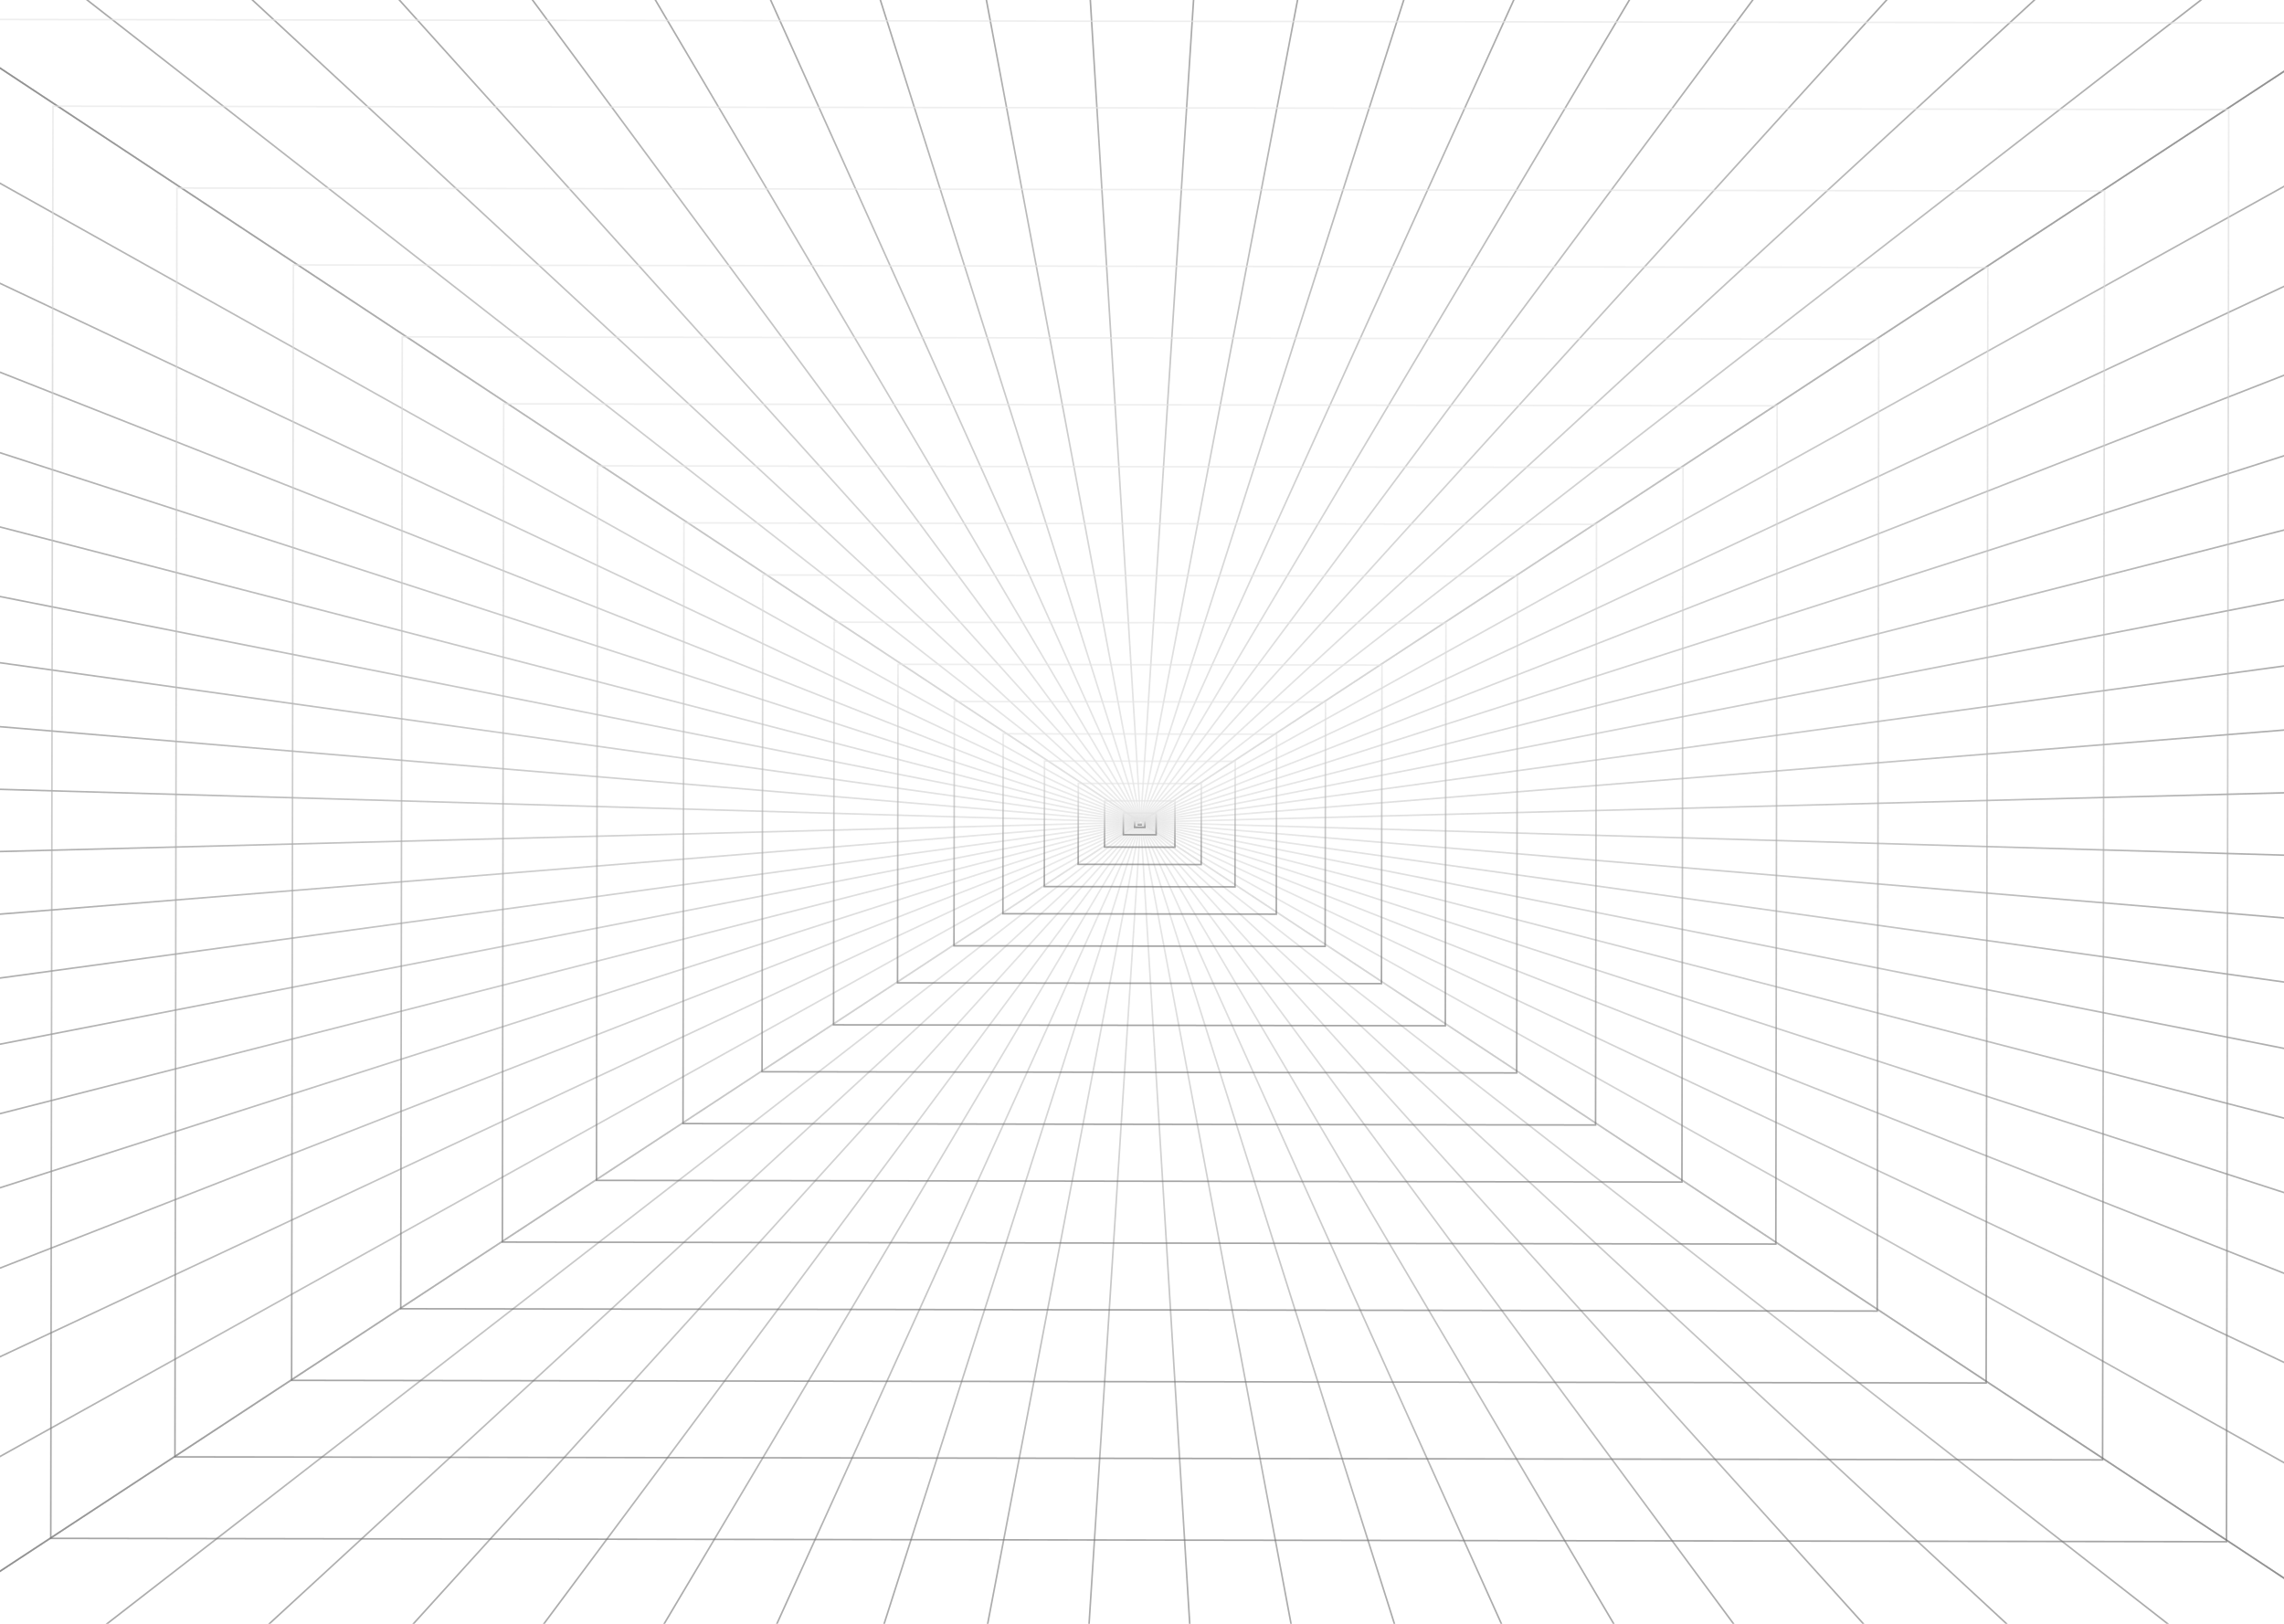 <svg width="1440" height="1024" viewBox="0 0 1440 1024" fill="none" xmlns="http://www.w3.org/2000/svg">
<path d="M718.321 519.044L-107.847 1061.71" stroke="url(#paint0_linear_3_380)" stroke-opacity="0.63"/>
<path d="M718.408 519.044L18.549 1061.91" stroke="url(#paint1_linear_3_380)" stroke-opacity="0.63"/>
<path d="M718.495 519.044L128.38 1062.08" stroke="url(#paint2_linear_3_380)" stroke-opacity="0.63"/>
<path d="M718.582 519.044L225.95 1062.23" stroke="url(#paint3_linear_3_380)" stroke-opacity="0.63"/>
<path d="M718.669 519.044L314.347 1062.37" stroke="url(#paint4_linear_3_380)" stroke-opacity="0.63"/>
<path d="M718.756 519.044L395.867 1062.5" stroke="url(#paint5_linear_3_380)" stroke-opacity="0.63"/>
<path d="M718.843 519.044L472.287 1062.62" stroke="url(#paint6_linear_3_380)" stroke-opacity="0.63"/>
<path d="M718.93 519.045L545.031 1062.73" stroke="url(#paint7_linear_3_380)" stroke-opacity="0.63"/>
<path d="M719.017 519.045L615.293 1062.84" stroke="url(#paint8_linear_3_380)" stroke-opacity="0.63"/>
<path d="M719.104 519.045L684.121 1062.95" stroke="url(#paint9_linear_3_380)" stroke-opacity="0.63"/>
<path d="M719.191 519.045L752.479 1063.05" stroke="url(#paint10_linear_3_380)" stroke-opacity="0.63"/>
<path d="M719.278 519.045L821.306 1063.16" stroke="url(#paint11_linear_3_380)" stroke-opacity="0.63"/>
<path d="M719.365 519.045L891.569 1063.27" stroke="url(#paint12_linear_3_380)" stroke-opacity="0.63"/>
<path d="M719.452 519.045L964.313 1063.38" stroke="url(#paint13_linear_3_380)" stroke-opacity="0.63"/>
<path d="M719.539 519.045L1040.73 1063.5" stroke="url(#paint14_linear_3_380)" stroke-opacity="0.63"/>
<path d="M719.626 519.046L1122.25 1063.63" stroke="url(#paint15_linear_3_380)" stroke-opacity="0.63"/>
<path d="M719.713 519.046L1210.65 1063.77" stroke="url(#paint16_linear_3_380)" stroke-opacity="0.63"/>
<path d="M719.8 519.046L1308.22 1063.92" stroke="url(#paint17_linear_3_380)" stroke-opacity="0.63"/>
<path d="M719.886 519.046L1418.05 1064.09" stroke="url(#paint18_linear_3_380)" stroke-opacity="0.63"/>
<path d="M719.973 519.046L1544.45 1064.29" stroke="url(#paint19_linear_3_380)" stroke-opacity="0.63"/>
<path d="M718.323 517.954L-106.151 -27.287" stroke="url(#paint20_linear_3_380)" stroke-opacity="0.63"/>
<path d="M718.323 518.012L-106.281 56.019" stroke="url(#paint21_linear_3_380)" stroke-opacity="0.63"/>
<path d="M718.322 518.069L-106.393 128.407" stroke="url(#paint22_linear_3_380)" stroke-opacity="0.63"/>
<path d="M718.322 518.126L-106.494 192.714" stroke="url(#paint23_linear_3_380)" stroke-opacity="0.63"/>
<path d="M718.322 518.184L-106.584 250.974" stroke="url(#paint24_linear_3_380)" stroke-opacity="0.63"/>
<path d="M718.322 518.241L-106.668 304.703" stroke="url(#paint25_linear_3_380)" stroke-opacity="0.63"/>
<path d="M718.322 518.298L-106.747 355.07" stroke="url(#paint26_linear_3_380)" stroke-opacity="0.63"/>
<path d="M718.322 518.356L-106.821 403.014" stroke="url(#paint27_linear_3_380)" stroke-opacity="0.63"/>
<path d="M718.322 518.413L-106.894 449.323" stroke="url(#paint28_linear_3_380)" stroke-opacity="0.63"/>
<path d="M718.322 518.47L-106.964 494.686" stroke="url(#paint29_linear_3_380)" stroke-opacity="0.63"/>
<path d="M718.322 518.527L-107.034 539.74" stroke="url(#paint30_linear_3_380)" stroke-opacity="0.63"/>
<path d="M718.322 518.585L-107.105 585.103" stroke="url(#paint31_linear_3_380)" stroke-opacity="0.63"/>
<path d="M718.322 518.642L-107.177 631.411" stroke="url(#paint32_linear_3_380)" stroke-opacity="0.63"/>
<path d="M718.321 518.699L-107.252 679.356" stroke="url(#paint33_linear_3_380)" stroke-opacity="0.63"/>
<path d="M718.321 518.757L-107.33 729.723" stroke="url(#paint34_linear_3_380)" stroke-opacity="0.63"/>
<path d="M718.321 518.814L-107.414 783.451" stroke="url(#paint35_linear_3_380)" stroke-opacity="0.63"/>
<path d="M718.321 518.871L-107.505 841.712" stroke="url(#paint36_linear_3_380)" stroke-opacity="0.63"/>
<path d="M718.321 518.929L-107.605 906.019" stroke="url(#paint37_linear_3_380)" stroke-opacity="0.63"/>
<path d="M718.321 518.986L-107.718 978.406" stroke="url(#paint38_linear_3_380)" stroke-opacity="0.63"/>
<path d="M718.321 519.043L-107.848 1061.71" stroke="url(#paint39_linear_3_380)" stroke-opacity="0.63"/>
<path d="M719.975 517.957L1546.14 -24.712" stroke="url(#paint40_linear_3_380)" stroke-opacity="0.63"/>
<path d="M719.888 517.957L1419.75 -24.909" stroke="url(#paint41_linear_3_380)" stroke-opacity="0.63"/>
<path d="M719.801 517.957L1309.92 -25.08" stroke="url(#paint42_linear_3_380)" stroke-opacity="0.63"/>
<path d="M719.714 517.957L1212.35 -25.232" stroke="url(#paint43_linear_3_380)" stroke-opacity="0.63"/>
<path d="M719.627 517.957L1123.95 -25.369" stroke="url(#paint44_linear_3_380)" stroke-opacity="0.63"/>
<path d="M719.54 517.956L1042.43 -25.497" stroke="url(#paint45_linear_3_380)" stroke-opacity="0.63"/>
<path d="M719.453 517.956L966.009 -25.616" stroke="url(#paint46_linear_3_380)" stroke-opacity="0.63"/>
<path d="M719.366 517.956L893.265 -25.729" stroke="url(#paint47_linear_3_380)" stroke-opacity="0.63"/>
<path d="M719.279 517.956L823.003 -25.838" stroke="url(#paint48_linear_3_380)" stroke-opacity="0.63"/>
<path d="M719.192 517.956L754.175 -25.946" stroke="url(#paint49_linear_3_380)" stroke-opacity="0.63"/>
<path d="M719.105 517.956L685.817 -26.052" stroke="url(#paint50_linear_3_380)" stroke-opacity="0.63"/>
<path d="M719.018 517.956L616.99 -26.159" stroke="url(#paint51_linear_3_380)" stroke-opacity="0.63"/>
<path d="M718.931 517.956L546.727 -26.269" stroke="url(#paint52_linear_3_380)" stroke-opacity="0.63"/>
<path d="M718.845 517.955L473.983 -26.382" stroke="url(#paint53_linear_3_380)" stroke-opacity="0.63"/>
<path d="M718.758 517.955L397.564 -26.501" stroke="url(#paint54_linear_3_380)" stroke-opacity="0.63"/>
<path d="M718.67 517.955L316.043 -26.628" stroke="url(#paint55_linear_3_380)" stroke-opacity="0.63"/>
<path d="M718.584 517.955L227.647 -26.766" stroke="url(#paint56_linear_3_380)" stroke-opacity="0.63"/>
<path d="M718.497 517.955L130.076 -26.918" stroke="url(#paint57_linear_3_380)" stroke-opacity="0.63"/>
<path d="M718.41 517.955L20.246 -27.089" stroke="url(#paint58_linear_3_380)" stroke-opacity="0.63"/>
<path d="M718.323 517.955L-106.151 -27.286" stroke="url(#paint59_linear_3_380)" stroke-opacity="0.63"/>
<path d="M719.973 519.046L1544.45 1064.29" stroke="url(#paint60_linear_3_380)" stroke-opacity="0.63"/>
<path d="M719.973 518.989L1544.58 980.981" stroke="url(#paint61_linear_3_380)" stroke-opacity="0.63"/>
<path d="M719.973 518.932L1544.69 908.594" stroke="url(#paint62_linear_3_380)" stroke-opacity="0.63"/>
<path d="M719.974 518.874L1544.79 844.287" stroke="url(#paint63_linear_3_380)" stroke-opacity="0.63"/>
<path d="M719.974 518.817L1544.88 786.026" stroke="url(#paint64_linear_3_380)" stroke-opacity="0.63"/>
<path d="M719.974 518.76L1544.96 732.297" stroke="url(#paint65_linear_3_380)" stroke-opacity="0.63"/>
<path d="M719.974 518.702L1545.04 681.931" stroke="url(#paint66_linear_3_380)" stroke-opacity="0.63"/>
<path d="M719.974 518.645L1545.12 633.986" stroke="url(#paint67_linear_3_380)" stroke-opacity="0.63"/>
<path d="M719.974 518.588L1545.19 587.677" stroke="url(#paint68_linear_3_380)" stroke-opacity="0.63"/>
<path d="M719.974 518.53L1545.26 542.314" stroke="url(#paint69_linear_3_380)" stroke-opacity="0.63"/>
<path d="M719.974 518.473L1545.33 497.261" stroke="url(#paint70_linear_3_380)" stroke-opacity="0.63"/>
<path d="M719.974 518.416L1545.4 451.898" stroke="url(#paint71_linear_3_380)" stroke-opacity="0.63"/>
<path d="M719.974 518.358L1545.47 405.589" stroke="url(#paint72_linear_3_380)" stroke-opacity="0.63"/>
<path d="M719.974 518.301L1545.55 357.645" stroke="url(#paint73_linear_3_380)" stroke-opacity="0.63"/>
<path d="M719.974 518.244L1545.63 307.278" stroke="url(#paint74_linear_3_380)" stroke-opacity="0.63"/>
<path d="M719.975 518.186L1545.71 253.549" stroke="url(#paint75_linear_3_380)" stroke-opacity="0.63"/>
<path d="M719.975 518.129L1545.8 195.288" stroke="url(#paint76_linear_3_380)" stroke-opacity="0.63"/>
<path d="M719.975 518.072L1545.9 130.981" stroke="url(#paint77_linear_3_380)" stroke-opacity="0.63"/>
<path d="M719.975 518.014L1546.01 58.594" stroke="url(#paint78_linear_3_380)" stroke-opacity="0.63"/>
<path d="M719.975 517.957L1546.14 -24.712" stroke="url(#paint79_linear_3_380)" stroke-opacity="0.63"/>
<path d="M1576 -43L-137.08 -45.669L-138.837 1082.22L1574.24 1084.88L1576 -43Z" stroke="url(#paint80_linear_3_380)" stroke-opacity="0.63"/>
<path d="M1488.21 14.606L-49.468 12.21L-51.045 1024.61L1486.63 1027.01L1488.21 14.606Z" stroke="url(#paint81_linear_3_380)" stroke-opacity="0.63"/>
<path d="M1405.16 69.098L33.408 66.96L32.001 970.118L1403.75 972.255L1405.16 69.098Z" stroke="url(#paint82_linear_3_380)" stroke-opacity="0.63"/>
<path d="M1326.86 120.476L111.548 118.582L110.301 918.739L1325.62 920.633L1326.86 120.476Z" stroke="url(#paint83_linear_3_380)" stroke-opacity="0.63"/>
<path d="M1253.31 168.74L184.952 167.075L183.856 870.475L1252.21 872.14L1253.31 168.74Z" stroke="url(#paint84_linear_3_380)" stroke-opacity="0.63"/>
<path d="M1184.5 213.89L253.621 212.44L252.666 825.325L1183.54 826.775L1184.5 213.89Z" stroke="url(#paint85_linear_3_380)" stroke-opacity="0.63"/>
<path d="M1120.43 255.927L317.554 254.676L316.73 783.288L1119.61 784.539L1120.43 255.927Z" stroke="url(#paint86_linear_3_380)" stroke-opacity="0.63"/>
<path d="M1061.11 294.85L376.751 293.783L376.049 744.365L1060.41 745.432L1061.11 294.85Z" stroke="url(#paint87_linear_3_380)" stroke-opacity="0.63"/>
<path d="M1006.54 330.659L431.212 329.762L430.622 708.556L1005.95 709.453L1006.54 330.659Z" stroke="url(#paint88_linear_3_380)" stroke-opacity="0.63"/>
<path d="M956.713 363.354L480.938 362.613L480.45 675.861L956.225 676.603L956.713 363.354Z" stroke="url(#paint89_linear_3_380)" stroke-opacity="0.63"/>
<path d="M911.631 392.935L525.928 392.334L525.532 646.28L911.236 646.881L911.631 392.935Z" stroke="url(#paint90_linear_3_380)" stroke-opacity="0.63"/>
<path d="M871.295 419.403L566.181 418.927L565.868 619.812L870.982 620.288L871.295 419.403Z" stroke="url(#paint91_linear_3_380)" stroke-opacity="0.63"/>
<path d="M835.703 442.756L601.7 442.392L601.46 596.459L835.463 596.823L835.703 442.756Z" stroke="url(#paint92_linear_3_380)" stroke-opacity="0.63"/>
<path d="M804.858 462.996L632.482 462.728L632.305 576.219L804.681 576.488L804.858 462.996Z" stroke="url(#paint93_linear_3_380)" stroke-opacity="0.63"/>
<path d="M778.758 480.122L658.529 479.935L658.405 559.093L778.634 559.28L778.758 480.122Z" stroke="url(#paint94_linear_3_380)" stroke-opacity="0.63"/>
<path d="M757.403 494.134L679.84 494.013L679.76 545.081L757.323 545.202L757.403 494.134Z" stroke="url(#paint95_linear_3_380)" stroke-opacity="0.63"/>
<path d="M740.794 505.033L696.415 504.964L696.369 534.182L740.748 534.251L740.794 505.033Z" stroke="url(#paint96_linear_3_380)" stroke-opacity="0.63"/>
<path d="M728.93 512.817L708.254 512.785L708.233 526.398L728.909 526.43L728.93 512.817Z" stroke="url(#paint97_linear_3_380)" stroke-opacity="0.63"/>
<path d="M721.812 517.488L715.358 517.478L715.351 521.727L721.805 521.737L721.812 517.488Z" stroke="url(#paint98_linear_3_380)" stroke-opacity="0.63"/>
<path d="M719.439 519.045L717.726 519.042L717.724 520.171L719.437 520.174L719.439 519.045Z" stroke="url(#paint99_linear_3_380)" stroke-opacity="0.63"/>
<defs>
<linearGradient id="paint0_linear_3_380" x1="718.738" y1="519.319" x2="217.677" y2="1276.99" gradientUnits="userSpaceOnUse">
<stop stop-color="#E4E4E4"/>
<stop offset="1" stop-color="#707070"/>
</linearGradient>
<linearGradient id="paint1_linear_3_380" x1="718.844" y1="519.288" x2="320.162" y2="1230.89" gradientUnits="userSpaceOnUse">
<stop stop-color="#E4E4E4"/>
<stop offset="1" stop-color="#707070"/>
</linearGradient>
<linearGradient id="paint2_linear_3_380" x1="718.947" y1="519.257" x2="401.502" y2="1191.13" gradientUnits="userSpaceOnUse">
<stop stop-color="#E4E4E4"/>
<stop offset="1" stop-color="#707070"/>
</linearGradient>
<linearGradient id="paint3_linear_3_380" x1="719.047" y1="519.227" x2="467.257" y2="1157.43" gradientUnits="userSpaceOnUse">
<stop stop-color="#E4E4E4"/>
<stop offset="1" stop-color="#707070"/>
</linearGradient>
<linearGradient id="paint4_linear_3_380" x1="719.145" y1="519.198" x2="521.464" y2="1129.46" gradientUnits="userSpaceOnUse">
<stop stop-color="#E4E4E4"/>
<stop offset="1" stop-color="#707070"/>
</linearGradient>
<linearGradient id="paint5_linear_3_380" x1="719.24" y1="519.17" x2="567.133" y2="1106.83" gradientUnits="userSpaceOnUse">
<stop stop-color="#E4E4E4"/>
<stop offset="1" stop-color="#707070"/>
</linearGradient>
<linearGradient id="paint6_linear_3_380" x1="719.333" y1="519.141" x2="606.559" y2="1089.18" gradientUnits="userSpaceOnUse">
<stop stop-color="#E4E4E4"/>
<stop offset="1" stop-color="#707070"/>
</linearGradient>
<linearGradient id="paint7_linear_3_380" x1="719.425" y1="519.114" x2="641.551" y2="1076.22" gradientUnits="userSpaceOnUse">
<stop stop-color="#E4E4E4"/>
<stop offset="1" stop-color="#707070"/>
</linearGradient>
<linearGradient id="paint8_linear_3_380" x1="719.515" y1="519.086" x2="673.582" y2="1067.72" gradientUnits="userSpaceOnUse">
<stop stop-color="#E4E4E4"/>
<stop offset="1" stop-color="#707070"/>
</linearGradient>
<linearGradient id="paint9_linear_3_380" x1="719.604" y1="519.059" x2="703.913" y2="1063.52" gradientUnits="userSpaceOnUse">
<stop stop-color="#E4E4E4"/>
<stop offset="1" stop-color="#707070"/>
</linearGradient>
<linearGradient id="paint10_linear_3_380" x1="719.691" y1="519.032" x2="733.685" y2="1063.54" gradientUnits="userSpaceOnUse">
<stop stop-color="#E4E4E4"/>
<stop offset="1" stop-color="#707070"/>
</linearGradient>
<linearGradient id="paint11_linear_3_380" x1="719.776" y1="519.005" x2="764" y2="1067.78" gradientUnits="userSpaceOnUse">
<stop stop-color="#E4E4E4"/>
<stop offset="1" stop-color="#707070"/>
</linearGradient>
<linearGradient id="paint12_linear_3_380" x1="719.86" y1="518.978" x2="795.998" y2="1076.33" gradientUnits="userSpaceOnUse">
<stop stop-color="#E4E4E4"/>
<stop offset="1" stop-color="#707070"/>
</linearGradient>
<linearGradient id="paint13_linear_3_380" x1="719.942" y1="518.95" x2="830.94" y2="1089.34" gradientUnits="userSpaceOnUse">
<stop stop-color="#E4E4E4"/>
<stop offset="1" stop-color="#707070"/>
</linearGradient>
<linearGradient id="paint14_linear_3_380" x1="720.023" y1="518.922" x2="870.298" y2="1107.05" gradientUnits="userSpaceOnUse">
<stop stop-color="#E4E4E4"/>
<stop offset="1" stop-color="#707070"/>
</linearGradient>
<linearGradient id="paint15_linear_3_380" x1="720.102" y1="518.893" x2="915.879" y2="1129.77" gradientUnits="userSpaceOnUse">
<stop stop-color="#E4E4E4"/>
<stop offset="1" stop-color="#707070"/>
</linearGradient>
<linearGradient id="paint16_linear_3_380" x1="720.178" y1="518.864" x2="969.979" y2="1157.85" gradientUnits="userSpaceOnUse">
<stop stop-color="#E4E4E4"/>
<stop offset="1" stop-color="#707070"/>
</linearGradient>
<linearGradient id="paint17_linear_3_380" x1="720.252" y1="518.834" x2="1035.6" y2="1191.69" gradientUnits="userSpaceOnUse">
<stop stop-color="#E4E4E4"/>
<stop offset="1" stop-color="#707070"/>
</linearGradient>
<linearGradient id="paint18_linear_3_380" x1="720.323" y1="518.803" x2="1116.79" y2="1231.64" gradientUnits="userSpaceOnUse">
<stop stop-color="#E4E4E4"/>
<stop offset="1" stop-color="#707070"/>
</linearGradient>
<linearGradient id="paint19_linear_3_380" x1="720.391" y1="518.772" x2="1219.09" y2="1278" gradientUnits="userSpaceOnUse">
<stop stop-color="#E4E4E4"/>
<stop offset="1" stop-color="#707070"/>
</linearGradient>
<linearGradient id="paint20_linear_3_380" x1="717.905" y1="518.229" x2="219.207" y2="-240.998" gradientUnits="userSpaceOnUse">
<stop stop-color="#E4E4E4"/>
<stop offset="1" stop-color="#707070"/>
</linearGradient>
<linearGradient id="paint21_linear_3_380" x1="717.927" y1="518.318" x2="184.423" y2="-169.473" gradientUnits="userSpaceOnUse">
<stop stop-color="#E4E4E4"/>
<stop offset="1" stop-color="#707070"/>
</linearGradient>
<linearGradient id="paint22_linear_3_380" x1="717.955" y1="518.407" x2="145.642" y2="-103.522" gradientUnits="userSpaceOnUse">
<stop stop-color="#E4E4E4"/>
<stop offset="1" stop-color="#707070"/>
</linearGradient>
<linearGradient id="paint23_linear_3_380" x1="717.986" y1="518.497" x2="103.483" y2="-38.812" gradientUnits="userSpaceOnUse">
<stop stop-color="#E4E4E4"/>
<stop offset="1" stop-color="#707070"/>
</linearGradient>
<linearGradient id="paint24_linear_3_380" x1="718.024" y1="518.585" x2="59.143" y2="28.271" gradientUnits="userSpaceOnUse">
<stop stop-color="#E4E4E4"/>
<stop offset="1" stop-color="#707070"/>
</linearGradient>
<linearGradient id="paint25_linear_3_380" x1="718.067" y1="518.671" x2="14.55" y2="100.681" gradientUnits="userSpaceOnUse">
<stop stop-color="#E4E4E4"/>
<stop offset="1" stop-color="#707070"/>
</linearGradient>
<linearGradient id="paint26_linear_3_380" x1="718.116" y1="518.754" x2="-27.573" y2="180.52" gradientUnits="userSpaceOnUse">
<stop stop-color="#E4E4E4"/>
<stop offset="1" stop-color="#707070"/>
</linearGradient>
<linearGradient id="paint27_linear_3_380" x1="718.17" y1="518.832" x2="-63.86" y2="268.698" gradientUnits="userSpaceOnUse">
<stop stop-color="#E4E4E4"/>
<stop offset="1" stop-color="#707070"/>
</linearGradient>
<linearGradient id="paint28_linear_3_380" x1="718.228" y1="518.904" x2="-90.734" y2="364.602" gradientUnits="userSpaceOnUse">
<stop stop-color="#E4E4E4"/>
<stop offset="1" stop-color="#707070"/>
</linearGradient>
<linearGradient id="paint29_linear_3_380" x1="718.29" y1="518.969" x2="-105.12" y2="466.008" gradientUnits="userSpaceOnUse">
<stop stop-color="#E4E4E4"/>
<stop offset="1" stop-color="#707070"/>
</linearGradient>
<linearGradient id="paint30_linear_3_380" x1="718.352" y1="519.027" x2="-105.218" y2="569.421" gradientUnits="userSpaceOnUse">
<stop stop-color="#E4E4E4"/>
<stop offset="1" stop-color="#707070"/>
</linearGradient>
<linearGradient id="paint31_linear_3_380" x1="718.414" y1="519.076" x2="-91.025" y2="670.856" gradientUnits="userSpaceOnUse">
<stop stop-color="#E4E4E4"/>
<stop offset="1" stop-color="#707070"/>
</linearGradient>
<linearGradient id="paint32_linear_3_380" x1="718.472" y1="519.119" x2="-64.333" y2="766.815" gradientUnits="userSpaceOnUse">
<stop stop-color="#E4E4E4"/>
<stop offset="1" stop-color="#707070"/>
</linearGradient>
<linearGradient id="paint33_linear_3_380" x1="718.527" y1="519.155" x2="-28.213" y2="855.063" gradientUnits="userSpaceOnUse">
<stop stop-color="#E4E4E4"/>
<stop offset="1" stop-color="#707070"/>
</linearGradient>
<linearGradient id="paint34_linear_3_380" x1="718.575" y1="519.187" x2="13.76" y2="934.983" gradientUnits="userSpaceOnUse">
<stop stop-color="#E4E4E4"/>
<stop offset="1" stop-color="#707070"/>
</linearGradient>
<linearGradient id="paint35_linear_3_380" x1="718.619" y1="519.216" x2="58.213" y2="1007.47" gradientUnits="userSpaceOnUse">
<stop stop-color="#E4E4E4"/>
<stop offset="1" stop-color="#707070"/>
</linearGradient>
<linearGradient id="paint36_linear_3_380" x1="718.656" y1="519.243" x2="102.419" y2="1074.63" gradientUnits="userSpaceOnUse">
<stop stop-color="#E4E4E4"/>
<stop offset="1" stop-color="#707070"/>
</linearGradient>
<linearGradient id="paint37_linear_3_380" x1="718.688" y1="519.268" x2="144.44" y2="1139.41" gradientUnits="userSpaceOnUse">
<stop stop-color="#E4E4E4"/>
<stop offset="1" stop-color="#707070"/>
</linearGradient>
<linearGradient id="paint38_linear_3_380" x1="718.715" y1="519.294" x2="183.07" y2="1205.42" gradientUnits="userSpaceOnUse">
<stop stop-color="#E4E4E4"/>
<stop offset="1" stop-color="#707070"/>
</linearGradient>
<linearGradient id="paint39_linear_3_380" x1="718.738" y1="519.319" x2="217.677" y2="1276.99" gradientUnits="userSpaceOnUse">
<stop stop-color="#E4E4E4"/>
<stop offset="1" stop-color="#707070"/>
</linearGradient>
<linearGradient id="paint40_linear_3_380" x1="719.558" y1="517.681" x2="1220.62" y2="-239.987" gradientUnits="userSpaceOnUse">
<stop stop-color="#E4E4E4"/>
<stop offset="1" stop-color="#707070"/>
</linearGradient>
<linearGradient id="paint41_linear_3_380" x1="719.452" y1="517.713" x2="1118.13" y2="-193.89" gradientUnits="userSpaceOnUse">
<stop stop-color="#E4E4E4"/>
<stop offset="1" stop-color="#707070"/>
</linearGradient>
<linearGradient id="paint42_linear_3_380" x1="719.349" y1="517.743" x2="1036.79" y2="-154.125" gradientUnits="userSpaceOnUse">
<stop stop-color="#E4E4E4"/>
<stop offset="1" stop-color="#707070"/>
</linearGradient>
<linearGradient id="paint43_linear_3_380" x1="719.249" y1="517.773" x2="971.039" y2="-120.434" gradientUnits="userSpaceOnUse">
<stop stop-color="#E4E4E4"/>
<stop offset="1" stop-color="#707070"/>
</linearGradient>
<linearGradient id="paint44_linear_3_380" x1="719.151" y1="517.803" x2="916.832" y2="-92.46" gradientUnits="userSpaceOnUse">
<stop stop-color="#E4E4E4"/>
<stop offset="1" stop-color="#707070"/>
</linearGradient>
<linearGradient id="paint45_linear_3_380" x1="719.056" y1="517.831" x2="871.163" y2="-69.826" gradientUnits="userSpaceOnUse">
<stop stop-color="#E4E4E4"/>
<stop offset="1" stop-color="#707070"/>
</linearGradient>
<linearGradient id="paint46_linear_3_380" x1="718.963" y1="517.859" x2="831.737" y2="-52.179" gradientUnits="userSpaceOnUse">
<stop stop-color="#E4E4E4"/>
<stop offset="1" stop-color="#707070"/>
</linearGradient>
<linearGradient id="paint47_linear_3_380" x1="718.871" y1="517.887" x2="796.745" y2="-39.221" gradientUnits="userSpaceOnUse">
<stop stop-color="#E4E4E4"/>
<stop offset="1" stop-color="#707070"/>
</linearGradient>
<linearGradient id="paint48_linear_3_380" x1="718.781" y1="517.914" x2="764.714" y2="-30.718" gradientUnits="userSpaceOnUse">
<stop stop-color="#E4E4E4"/>
<stop offset="1" stop-color="#707070"/>
</linearGradient>
<linearGradient id="paint49_linear_3_380" x1="718.692" y1="517.942" x2="734.383" y2="-26.516" gradientUnits="userSpaceOnUse">
<stop stop-color="#E4E4E4"/>
<stop offset="1" stop-color="#707070"/>
</linearGradient>
<linearGradient id="paint50_linear_3_380" x1="718.606" y1="517.969" x2="704.611" y2="-26.535" gradientUnits="userSpaceOnUse">
<stop stop-color="#E4E4E4"/>
<stop offset="1" stop-color="#707070"/>
</linearGradient>
<linearGradient id="paint51_linear_3_380" x1="718.52" y1="517.996" x2="674.296" y2="-30.777" gradientUnits="userSpaceOnUse">
<stop stop-color="#E4E4E4"/>
<stop offset="1" stop-color="#707070"/>
</linearGradient>
<linearGradient id="paint52_linear_3_380" x1="718.436" y1="518.023" x2="642.298" y2="-39.325" gradientUnits="userSpaceOnUse">
<stop stop-color="#E4E4E4"/>
<stop offset="1" stop-color="#707070"/>
</linearGradient>
<linearGradient id="paint53_linear_3_380" x1="718.354" y1="518.051" x2="607.356" y2="-52.337" gradientUnits="userSpaceOnUse">
<stop stop-color="#E4E4E4"/>
<stop offset="1" stop-color="#707070"/>
</linearGradient>
<linearGradient id="paint54_linear_3_380" x1="718.273" y1="518.079" x2="567.998" y2="-70.05" gradientUnits="userSpaceOnUse">
<stop stop-color="#E4E4E4"/>
<stop offset="1" stop-color="#707070"/>
</linearGradient>
<linearGradient id="paint55_linear_3_380" x1="718.194" y1="518.108" x2="522.417" y2="-92.768" gradientUnits="userSpaceOnUse">
<stop stop-color="#E4E4E4"/>
<stop offset="1" stop-color="#707070"/>
</linearGradient>
<linearGradient id="paint56_linear_3_380" x1="718.118" y1="518.137" x2="468.318" y2="-120.852" gradientUnits="userSpaceOnUse">
<stop stop-color="#E4E4E4"/>
<stop offset="1" stop-color="#707070"/>
</linearGradient>
<linearGradient id="paint57_linear_3_380" x1="718.044" y1="518.167" x2="402.694" y2="-154.687" gradientUnits="userSpaceOnUse">
<stop stop-color="#E4E4E4"/>
<stop offset="1" stop-color="#707070"/>
</linearGradient>
<linearGradient id="paint58_linear_3_380" x1="717.973" y1="518.198" x2="321.51" y2="-194.644" gradientUnits="userSpaceOnUse">
<stop stop-color="#E4E4E4"/>
<stop offset="1" stop-color="#707070"/>
</linearGradient>
<linearGradient id="paint59_linear_3_380" x1="717.905" y1="518.229" x2="219.207" y2="-240.997" gradientUnits="userSpaceOnUse">
<stop stop-color="#E4E4E4"/>
<stop offset="1" stop-color="#707070"/>
</linearGradient>
<linearGradient id="paint60_linear_3_380" x1="720.391" y1="518.772" x2="1219.09" y2="1278" gradientUnits="userSpaceOnUse">
<stop stop-color="#E4E4E4"/>
<stop offset="1" stop-color="#707070"/>
</linearGradient>
<linearGradient id="paint61_linear_3_380" x1="720.368" y1="518.682" x2="1253.87" y2="1206.47" gradientUnits="userSpaceOnUse">
<stop stop-color="#E4E4E4"/>
<stop offset="1" stop-color="#707070"/>
</linearGradient>
<linearGradient id="paint62_linear_3_380" x1="720.341" y1="518.593" x2="1292.65" y2="1140.52" gradientUnits="userSpaceOnUse">
<stop stop-color="#E4E4E4"/>
<stop offset="1" stop-color="#707070"/>
</linearGradient>
<linearGradient id="paint63_linear_3_380" x1="720.309" y1="518.504" x2="1334.81" y2="1075.81" gradientUnits="userSpaceOnUse">
<stop stop-color="#E4E4E4"/>
<stop offset="1" stop-color="#707070"/>
</linearGradient>
<linearGradient id="paint64_linear_3_380" x1="720.272" y1="518.416" x2="1379.15" y2="1008.73" gradientUnits="userSpaceOnUse">
<stop stop-color="#E4E4E4"/>
<stop offset="1" stop-color="#707070"/>
</linearGradient>
<linearGradient id="paint65_linear_3_380" x1="720.229" y1="518.33" x2="1423.75" y2="936.319" gradientUnits="userSpaceOnUse">
<stop stop-color="#E4E4E4"/>
<stop offset="1" stop-color="#707070"/>
</linearGradient>
<linearGradient id="paint66_linear_3_380" x1="720.18" y1="518.247" x2="1465.87" y2="856.48" gradientUnits="userSpaceOnUse">
<stop stop-color="#E4E4E4"/>
<stop offset="1" stop-color="#707070"/>
</linearGradient>
<linearGradient id="paint67_linear_3_380" x1="720.126" y1="518.169" x2="1502.16" y2="768.303" gradientUnits="userSpaceOnUse">
<stop stop-color="#E4E4E4"/>
<stop offset="1" stop-color="#707070"/>
</linearGradient>
<linearGradient id="paint68_linear_3_380" x1="720.068" y1="518.096" x2="1529.03" y2="672.398" gradientUnits="userSpaceOnUse">
<stop stop-color="#E4E4E4"/>
<stop offset="1" stop-color="#707070"/>
</linearGradient>
<linearGradient id="paint69_linear_3_380" x1="720.006" y1="518.031" x2="1543.42" y2="570.992" gradientUnits="userSpaceOnUse">
<stop stop-color="#E4E4E4"/>
<stop offset="1" stop-color="#707070"/>
</linearGradient>
<linearGradient id="paint70_linear_3_380" x1="719.944" y1="517.974" x2="1543.51" y2="467.579" gradientUnits="userSpaceOnUse">
<stop stop-color="#E4E4E4"/>
<stop offset="1" stop-color="#707070"/>
</linearGradient>
<linearGradient id="paint71_linear_3_380" x1="719.882" y1="517.924" x2="1529.32" y2="366.144" gradientUnits="userSpaceOnUse">
<stop stop-color="#E4E4E4"/>
<stop offset="1" stop-color="#707070"/>
</linearGradient>
<linearGradient id="paint72_linear_3_380" x1="719.823" y1="517.882" x2="1502.63" y2="270.186" gradientUnits="userSpaceOnUse">
<stop stop-color="#E4E4E4"/>
<stop offset="1" stop-color="#707070"/>
</linearGradient>
<linearGradient id="paint73_linear_3_380" x1="719.769" y1="517.845" x2="1466.51" y2="181.937" gradientUnits="userSpaceOnUse">
<stop stop-color="#E4E4E4"/>
<stop offset="1" stop-color="#707070"/>
</linearGradient>
<linearGradient id="paint74_linear_3_380" x1="719.72" y1="517.813" x2="1424.54" y2="102.018" gradientUnits="userSpaceOnUse">
<stop stop-color="#E4E4E4"/>
<stop offset="1" stop-color="#707070"/>
</linearGradient>
<linearGradient id="paint75_linear_3_380" x1="719.677" y1="517.784" x2="1380.08" y2="29.526" gradientUnits="userSpaceOnUse">
<stop stop-color="#E4E4E4"/>
<stop offset="1" stop-color="#707070"/>
</linearGradient>
<linearGradient id="paint76_linear_3_380" x1="719.64" y1="517.758" x2="1335.88" y2="-37.634" gradientUnits="userSpaceOnUse">
<stop stop-color="#E4E4E4"/>
<stop offset="1" stop-color="#707070"/>
</linearGradient>
<linearGradient id="paint77_linear_3_380" x1="719.608" y1="517.732" x2="1293.86" y2="-102.411" gradientUnits="userSpaceOnUse">
<stop stop-color="#E4E4E4"/>
<stop offset="1" stop-color="#707070"/>
</linearGradient>
<linearGradient id="paint78_linear_3_380" x1="719.581" y1="517.707" x2="1255.23" y2="-168.418" gradientUnits="userSpaceOnUse">
<stop stop-color="#E4E4E4"/>
<stop offset="1" stop-color="#707070"/>
</linearGradient>
<linearGradient id="paint79_linear_3_380" x1="719.558" y1="517.681" x2="1220.62" y2="-239.987" gradientUnits="userSpaceOnUse">
<stop stop-color="#E4E4E4"/>
<stop offset="1" stop-color="#707070"/>
</linearGradient>
<linearGradient id="paint80_linear_3_380" x1="719.46" y1="-44.335" x2="717.703" y2="1083.55" gradientUnits="userSpaceOnUse">
<stop stop-color="#E4E4E4"/>
<stop offset="1" stop-color="#707070"/>
</linearGradient>
<linearGradient id="paint81_linear_3_380" x1="719.37" y1="13.408" x2="717.793" y2="1025.81" gradientUnits="userSpaceOnUse">
<stop stop-color="#E4E4E4"/>
<stop offset="1" stop-color="#707070"/>
</linearGradient>
<linearGradient id="paint82_linear_3_380" x1="719.285" y1="68.029" x2="717.878" y2="971.186" gradientUnits="userSpaceOnUse">
<stop stop-color="#E4E4E4"/>
<stop offset="1" stop-color="#707070"/>
</linearGradient>
<linearGradient id="paint83_linear_3_380" x1="719.205" y1="119.529" x2="717.958" y2="919.686" gradientUnits="userSpaceOnUse">
<stop stop-color="#E4E4E4"/>
<stop offset="1" stop-color="#707070"/>
</linearGradient>
<linearGradient id="paint84_linear_3_380" x1="719.129" y1="167.908" x2="718.033" y2="871.308" gradientUnits="userSpaceOnUse">
<stop stop-color="#E4E4E4"/>
<stop offset="1" stop-color="#707070"/>
</linearGradient>
<linearGradient id="paint85_linear_3_380" x1="719.059" y1="213.165" x2="718.104" y2="826.05" gradientUnits="userSpaceOnUse">
<stop stop-color="#E4E4E4"/>
<stop offset="1" stop-color="#707070"/>
</linearGradient>
<linearGradient id="paint86_linear_3_380" x1="718.993" y1="255.301" x2="718.17" y2="783.914" gradientUnits="userSpaceOnUse">
<stop stop-color="#E4E4E4"/>
<stop offset="1" stop-color="#707070"/>
</linearGradient>
<linearGradient id="paint87_linear_3_380" x1="718.932" y1="294.317" x2="718.23" y2="744.899" gradientUnits="userSpaceOnUse">
<stop stop-color="#E4E4E4"/>
<stop offset="1" stop-color="#707070"/>
</linearGradient>
<linearGradient id="paint88_linear_3_380" x1="718.877" y1="330.211" x2="718.286" y2="709.005" gradientUnits="userSpaceOnUse">
<stop stop-color="#E4E4E4"/>
<stop offset="1" stop-color="#707070"/>
</linearGradient>
<linearGradient id="paint89_linear_3_380" x1="718.826" y1="362.983" x2="718.338" y2="676.232" gradientUnits="userSpaceOnUse">
<stop stop-color="#E4E4E4"/>
<stop offset="1" stop-color="#707070"/>
</linearGradient>
<linearGradient id="paint90_linear_3_380" x1="718.779" y1="392.635" x2="718.384" y2="646.581" gradientUnits="userSpaceOnUse">
<stop stop-color="#E4E4E4"/>
<stop offset="1" stop-color="#707070"/>
</linearGradient>
<linearGradient id="paint91_linear_3_380" x1="718.738" y1="419.165" x2="718.425" y2="620.05" gradientUnits="userSpaceOnUse">
<stop stop-color="#E4E4E4"/>
<stop offset="1" stop-color="#707070"/>
</linearGradient>
<linearGradient id="paint92_linear_3_380" x1="718.702" y1="442.574" x2="718.462" y2="596.641" gradientUnits="userSpaceOnUse">
<stop stop-color="#E4E4E4"/>
<stop offset="1" stop-color="#707070"/>
</linearGradient>
<linearGradient id="paint93_linear_3_380" x1="718.67" y1="462.862" x2="718.493" y2="576.353" gradientUnits="userSpaceOnUse">
<stop stop-color="#E4E4E4"/>
<stop offset="1" stop-color="#707070"/>
</linearGradient>
<linearGradient id="paint94_linear_3_380" x1="718.643" y1="480.029" x2="718.52" y2="559.187" gradientUnits="userSpaceOnUse">
<stop stop-color="#E4E4E4"/>
<stop offset="1" stop-color="#707070"/>
</linearGradient>
<linearGradient id="paint95_linear_3_380" x1="718.621" y1="494.074" x2="718.542" y2="545.141" gradientUnits="userSpaceOnUse">
<stop stop-color="#E4E4E4"/>
<stop offset="1" stop-color="#707070"/>
</linearGradient>
<linearGradient id="paint96_linear_3_380" x1="718.604" y1="504.998" x2="718.559" y2="534.217" gradientUnits="userSpaceOnUse">
<stop stop-color="#E4E4E4"/>
<stop offset="1" stop-color="#707070"/>
</linearGradient>
<linearGradient id="paint97_linear_3_380" x1="718.592" y1="512.801" x2="718.571" y2="526.414" gradientUnits="userSpaceOnUse">
<stop stop-color="#E4E4E4"/>
<stop offset="1" stop-color="#707070"/>
</linearGradient>
<linearGradient id="paint98_linear_3_380" x1="718.585" y1="517.483" x2="718.578" y2="521.732" gradientUnits="userSpaceOnUse">
<stop stop-color="#E4E4E4"/>
<stop offset="1" stop-color="#707070"/>
</linearGradient>
<linearGradient id="paint99_linear_3_380" x1="718.582" y1="519.044" x2="718.581" y2="520.173" gradientUnits="userSpaceOnUse">
<stop stop-color="#E4E4E4"/>
<stop offset="1" stop-color="#707070"/>
</linearGradient>
</defs>
</svg>

